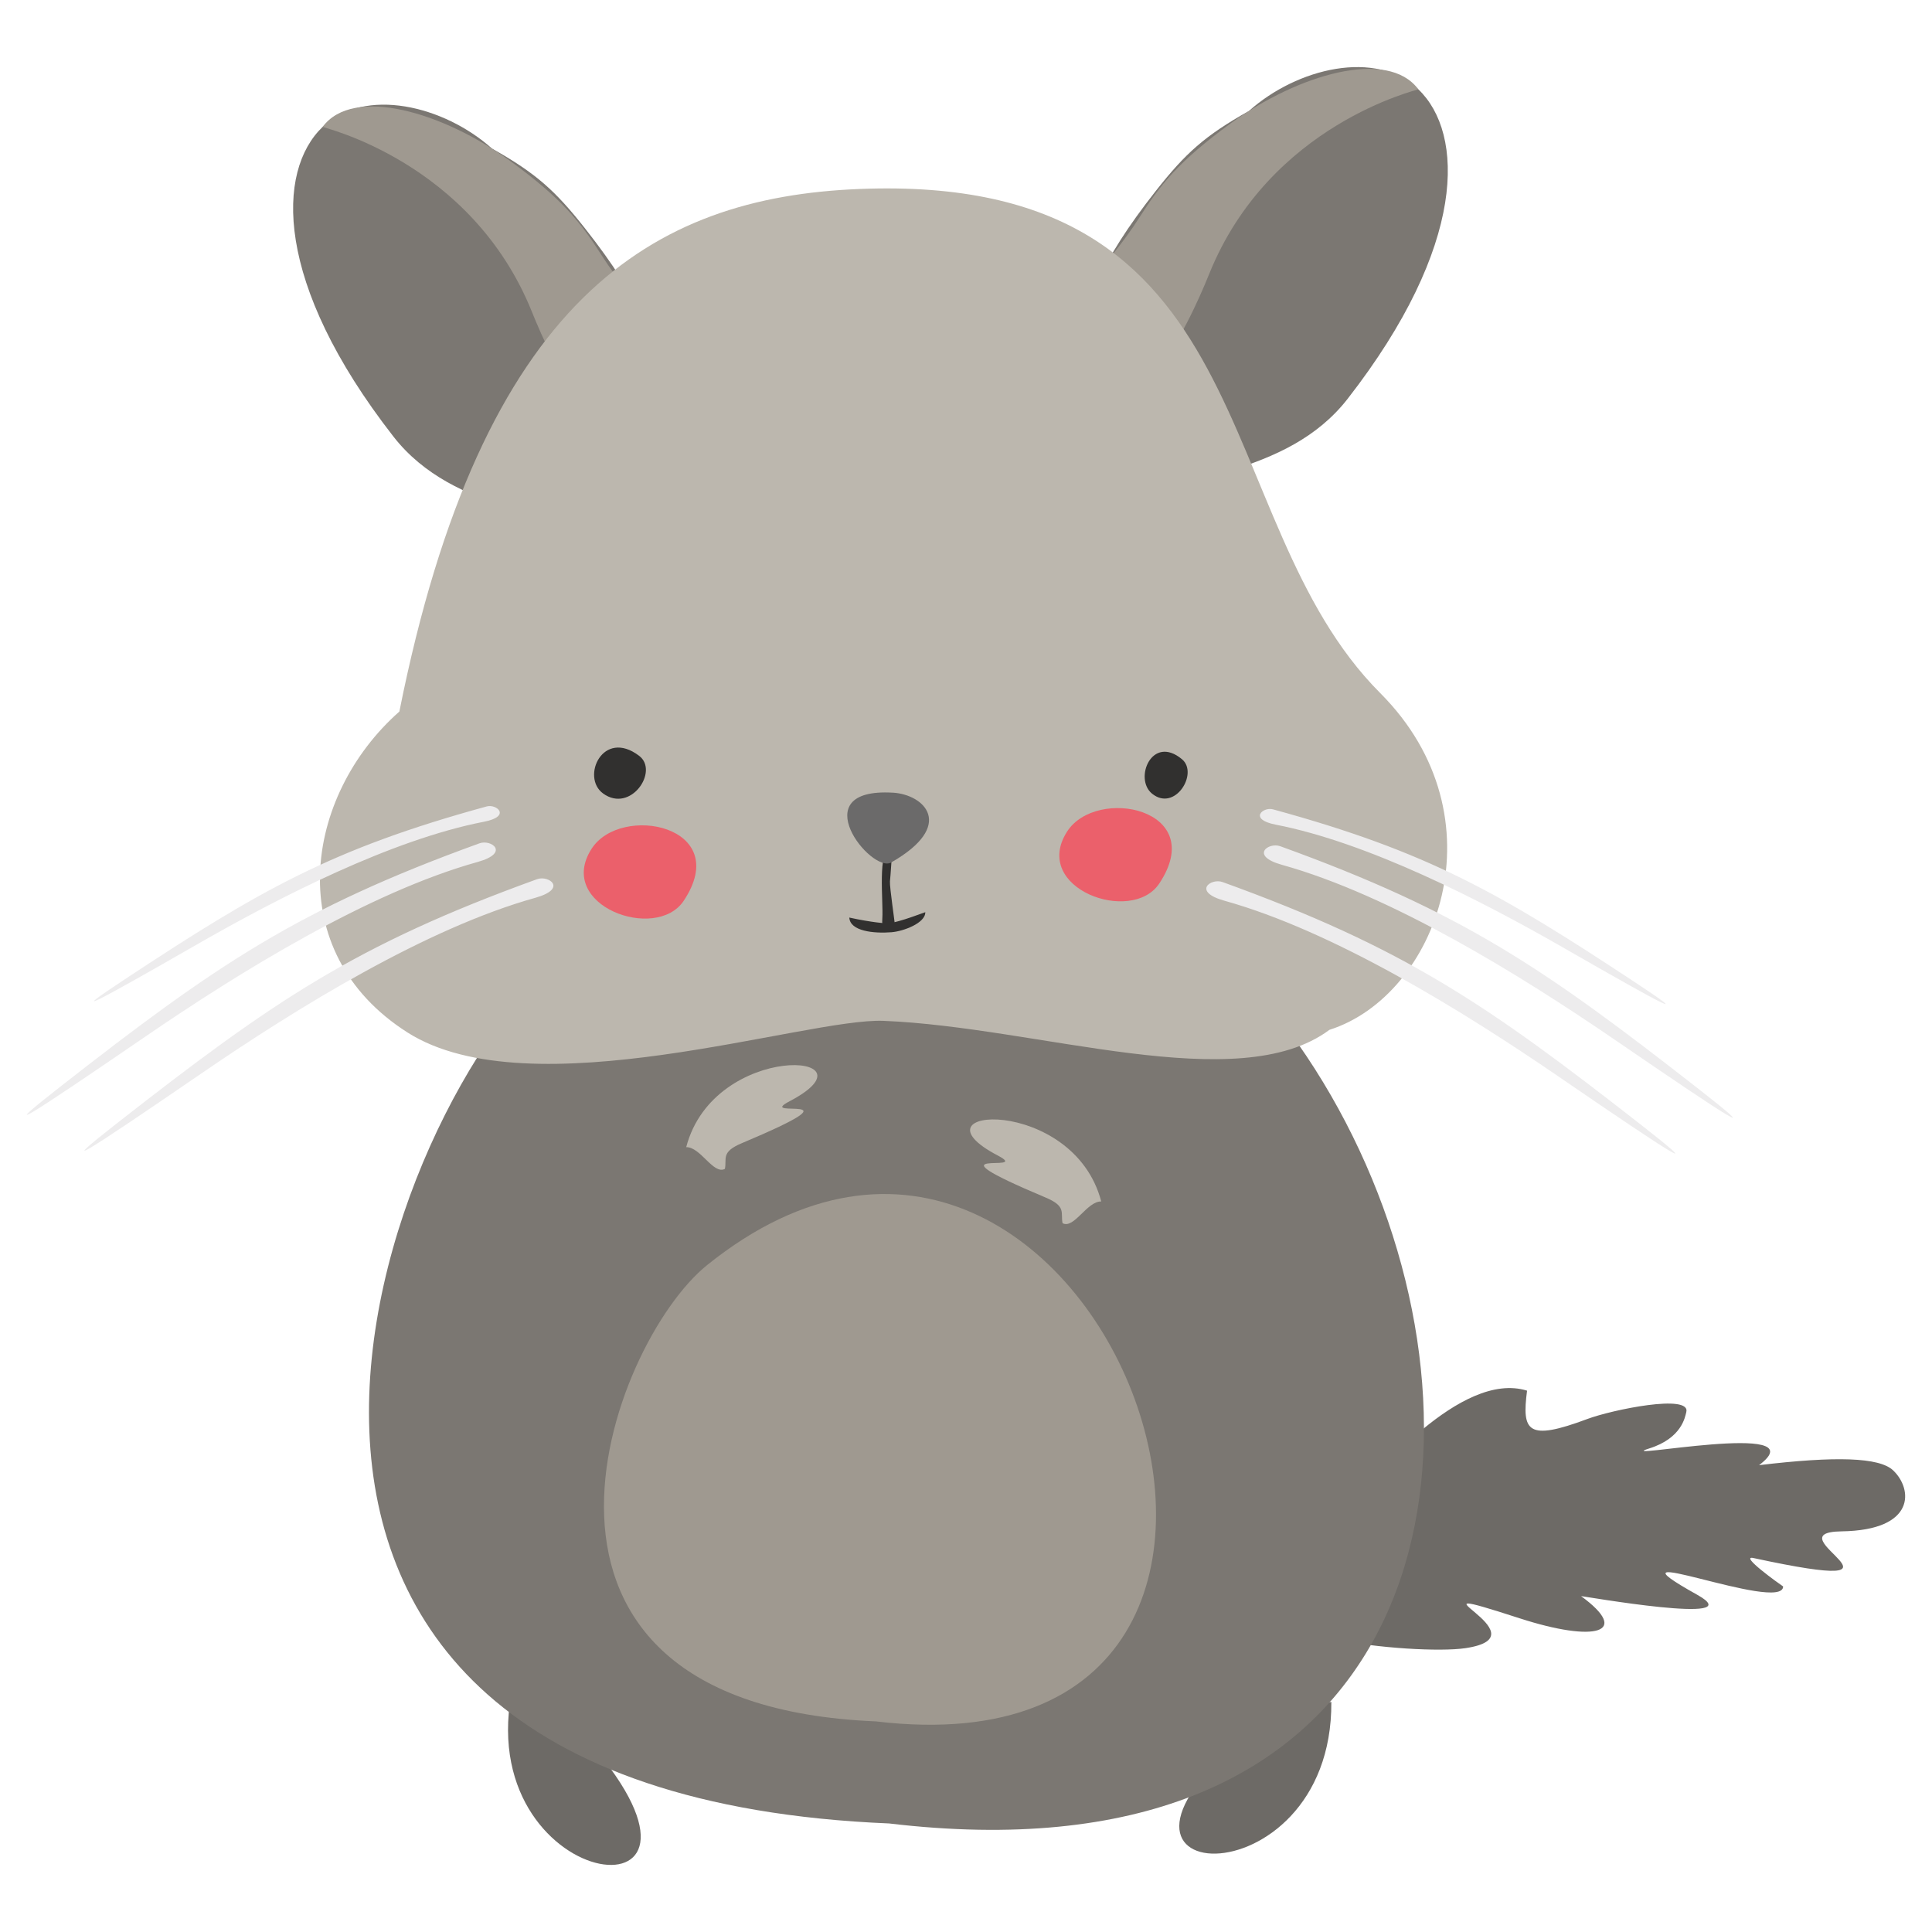 <svg width="72" height="72" xmlns="http://www.w3.org/2000/svg"><path d="M47.975 59.184c-.304-1.852 4.52-10.312 2.524-3.453.658-.591 3.923-4.679 6.41-3.905-.197 1.518.008 1.893 2.246 1.056.926-.347 3.87-.95 3.688-.255-.046.173-.16.971-1.386 1.354-1.54.482 6.368-1.09 4.098.621 2.86-.342 4.48-.294 4.996.194.73.688.866 2.233-1.923 2.273-2.704.037 3.57 2.474-3.28.995-.552-.12.951.957 1.104 1.058 0 1.021-7.127-1.881-3.203.31 2.103 1.174-4.355.03-4.326.052 1.879 1.373.526 1.736-2.285.827-4.843-1.569 1.108.65-2.03 1.112-1.854.272-9.309-.478-6.633-2.24" fill="#6d6a66"/><path d="M14.657 16.263c2.286 2.936 6.401 2.806 8.796 4.146 1.2-4.728 2.566-6.55-1.653-11.9-1.097-1.391-1.813-2.048-3.461-2.97-1.803-1.61-4.744-2.312-6.317-.809-1.72 1.645-1.818 5.816 2.635 11.533" fill="#7b7772"/><path d="M12.022 4.73c-.013.017 5.54 1.283 7.797 6.882.731 1.82 3.184 7.23 4.782 2.502.557-1.645-.963-2.687-2.183-4.604-.771-1.212-1.46-2.095-3.397-3.506-2.511-1.832-5.86-2.814-6.999-1.274" fill="#9f9990"/><path d="M50.223 14.862c-2.286 2.936-6.402 2.805-8.796 4.146-1.201-4.727-2.567-6.55 1.652-11.9 1.097-1.391 1.814-2.049 3.462-2.97 1.802-1.61 4.743-2.31 6.316-.81 1.721 1.645 1.818 5.817-2.634 11.534" fill="#7b7772"/><path d="M52.857 3.329c.012.016-5.54 1.283-7.795 6.883-.733 1.818-3.186 7.228-4.784 2.5-.557-1.644.963-2.687 2.183-4.604.771-1.212 1.46-2.094 3.397-3.506 2.512-1.83 5.861-2.814 6.999-1.273" fill="#9f9990"/><path d="M19.053 63.148c-1.349 7.575 9.244 8.757 2.638 1.47-.832-.917-.38-1.087-.249-1.647-.428-.564-1.69.52-2.39.177m30.563.276c.053 7.695-10.583 7.051-2.846.998.973-.761.557-1.005.521-1.578.518-.485 1.578.8 2.325.58" fill="#6d6a66"/><path d="M33.135 67.955c37.32 4.44 15.776-54.864-12.036-32.498-6.921 5.57-16.648 31.304 12.036 32.498" fill="#7b7772"/><path d="M32.926 38.044c5.77.23 13.213 2.874 16.618.335 4.013-1.276 6.522-7.91 1.894-12.549-6.525-6.536-4.162-19.402-19.415-18.787-7.714.31-14.062 4.06-17.14 19.475-3.556 3.137-4.429 8.948.304 11.96 4.584 2.915 14.847-.55 17.74-.434" fill="#bcb7ae"/><path d="M22.043 31.637c-1.345 2.11 2.407 3.479 3.436 1.934 1.861-2.795-2.349-3.64-3.436-1.934m17.722-.643c-1.345 2.11 2.406 3.479 3.436 1.934 1.86-2.794-2.348-3.64-3.436-1.934" fill="#eb606b"/><path d="M22.473 29.569c1.03.75 2.096-.832 1.347-1.401-1.354-1.03-2.177.796-1.347 1.4m20.463.011c.853.687 1.737-.76 1.116-1.282-1.123-.941-1.806.727-1.116 1.282M32.882 34.22c-.028.426.062.253.469.253.01 0-.202-1.426-.185-1.625.01-.113.116-1.237.028-1.231-.505.03-.27 1.98-.312 2.604" fill="#31302f"/><path d="M33.237 34.74c.422-.034 1.253-.337 1.246-.745 0-.009-.945.37-1.396.42-.032.002-.599-.035-1.436-.22.027.506.9.601 1.586.546" fill="#31302f"/><path d="M33.274 29.54c1.18.07 2.353 1.22-.061 2.601-.741.426-3.316-2.798.061-2.6" fill="#6b6a6a"/><path d="M32.65 64.152c19.532 2.324 8.256-28.711-6.297-17.007-3.622 2.914-8.712 16.382 6.298 17.007" fill="#9f9990"/><path d="M25.573 42.751c1.043-3.985 7.322-3.528 3.853-1.711-1.35.706 2.978-.438-1.783 1.564-.784.33-.55.568-.628.957-.431.227-.906-.82-1.442-.81m15.467 2.025c-1.044-3.985-7.323-3.53-3.853-1.712 1.35.707-2.978-.437 1.782 1.566.784.328.55.567.629.955.43.227.906-.82 1.442-.81" fill="#bcb7ae"/><path d="M18.14 30.053c-5.784 1.583-8.452 3.118-13.495 6.447-2.173 1.434-1.219.944 2.667-1.287 3.124-1.794 7.29-3.923 10.728-4.59 1.024-.2.468-.67.1-.57m-.268 1.374c-6.79 2.456-9.845 4.555-15.58 9.035-2.47 1.932-1.373 1.25 3.079-1.8 3.577-2.452 8.372-5.41 12.436-6.541 1.21-.34.498-.85.065-.694m2.146 1.337c-6.79 2.455-9.845 4.554-15.58 9.035-2.47 1.932-1.373 1.25 3.078-1.802 3.578-2.452 8.374-5.407 12.438-6.54 1.209-.34.497-.849.064-.693m27.422-2.602c5.783 1.58 8.45 3.116 13.494 6.446 2.173 1.435 1.219.945-2.667-1.288-3.124-1.792-7.29-3.92-10.728-4.588-1.025-.202-.467-.672-.1-.57m.268 1.373c6.79 2.456 9.845 4.554 15.58 9.036 2.47 1.93 1.373 1.25-3.079-1.802-3.577-2.451-8.372-5.408-12.436-6.54-1.21-.339-.497-.85-.065-.694m-2.145 1.337c6.788 2.455 9.844 4.553 15.579 9.034 2.47 1.931 1.373 1.251-3.079-1.8-3.578-2.452-8.372-5.408-12.436-6.54-1.21-.34-.497-.852-.064-.694" fill="#edeced"/></svg>